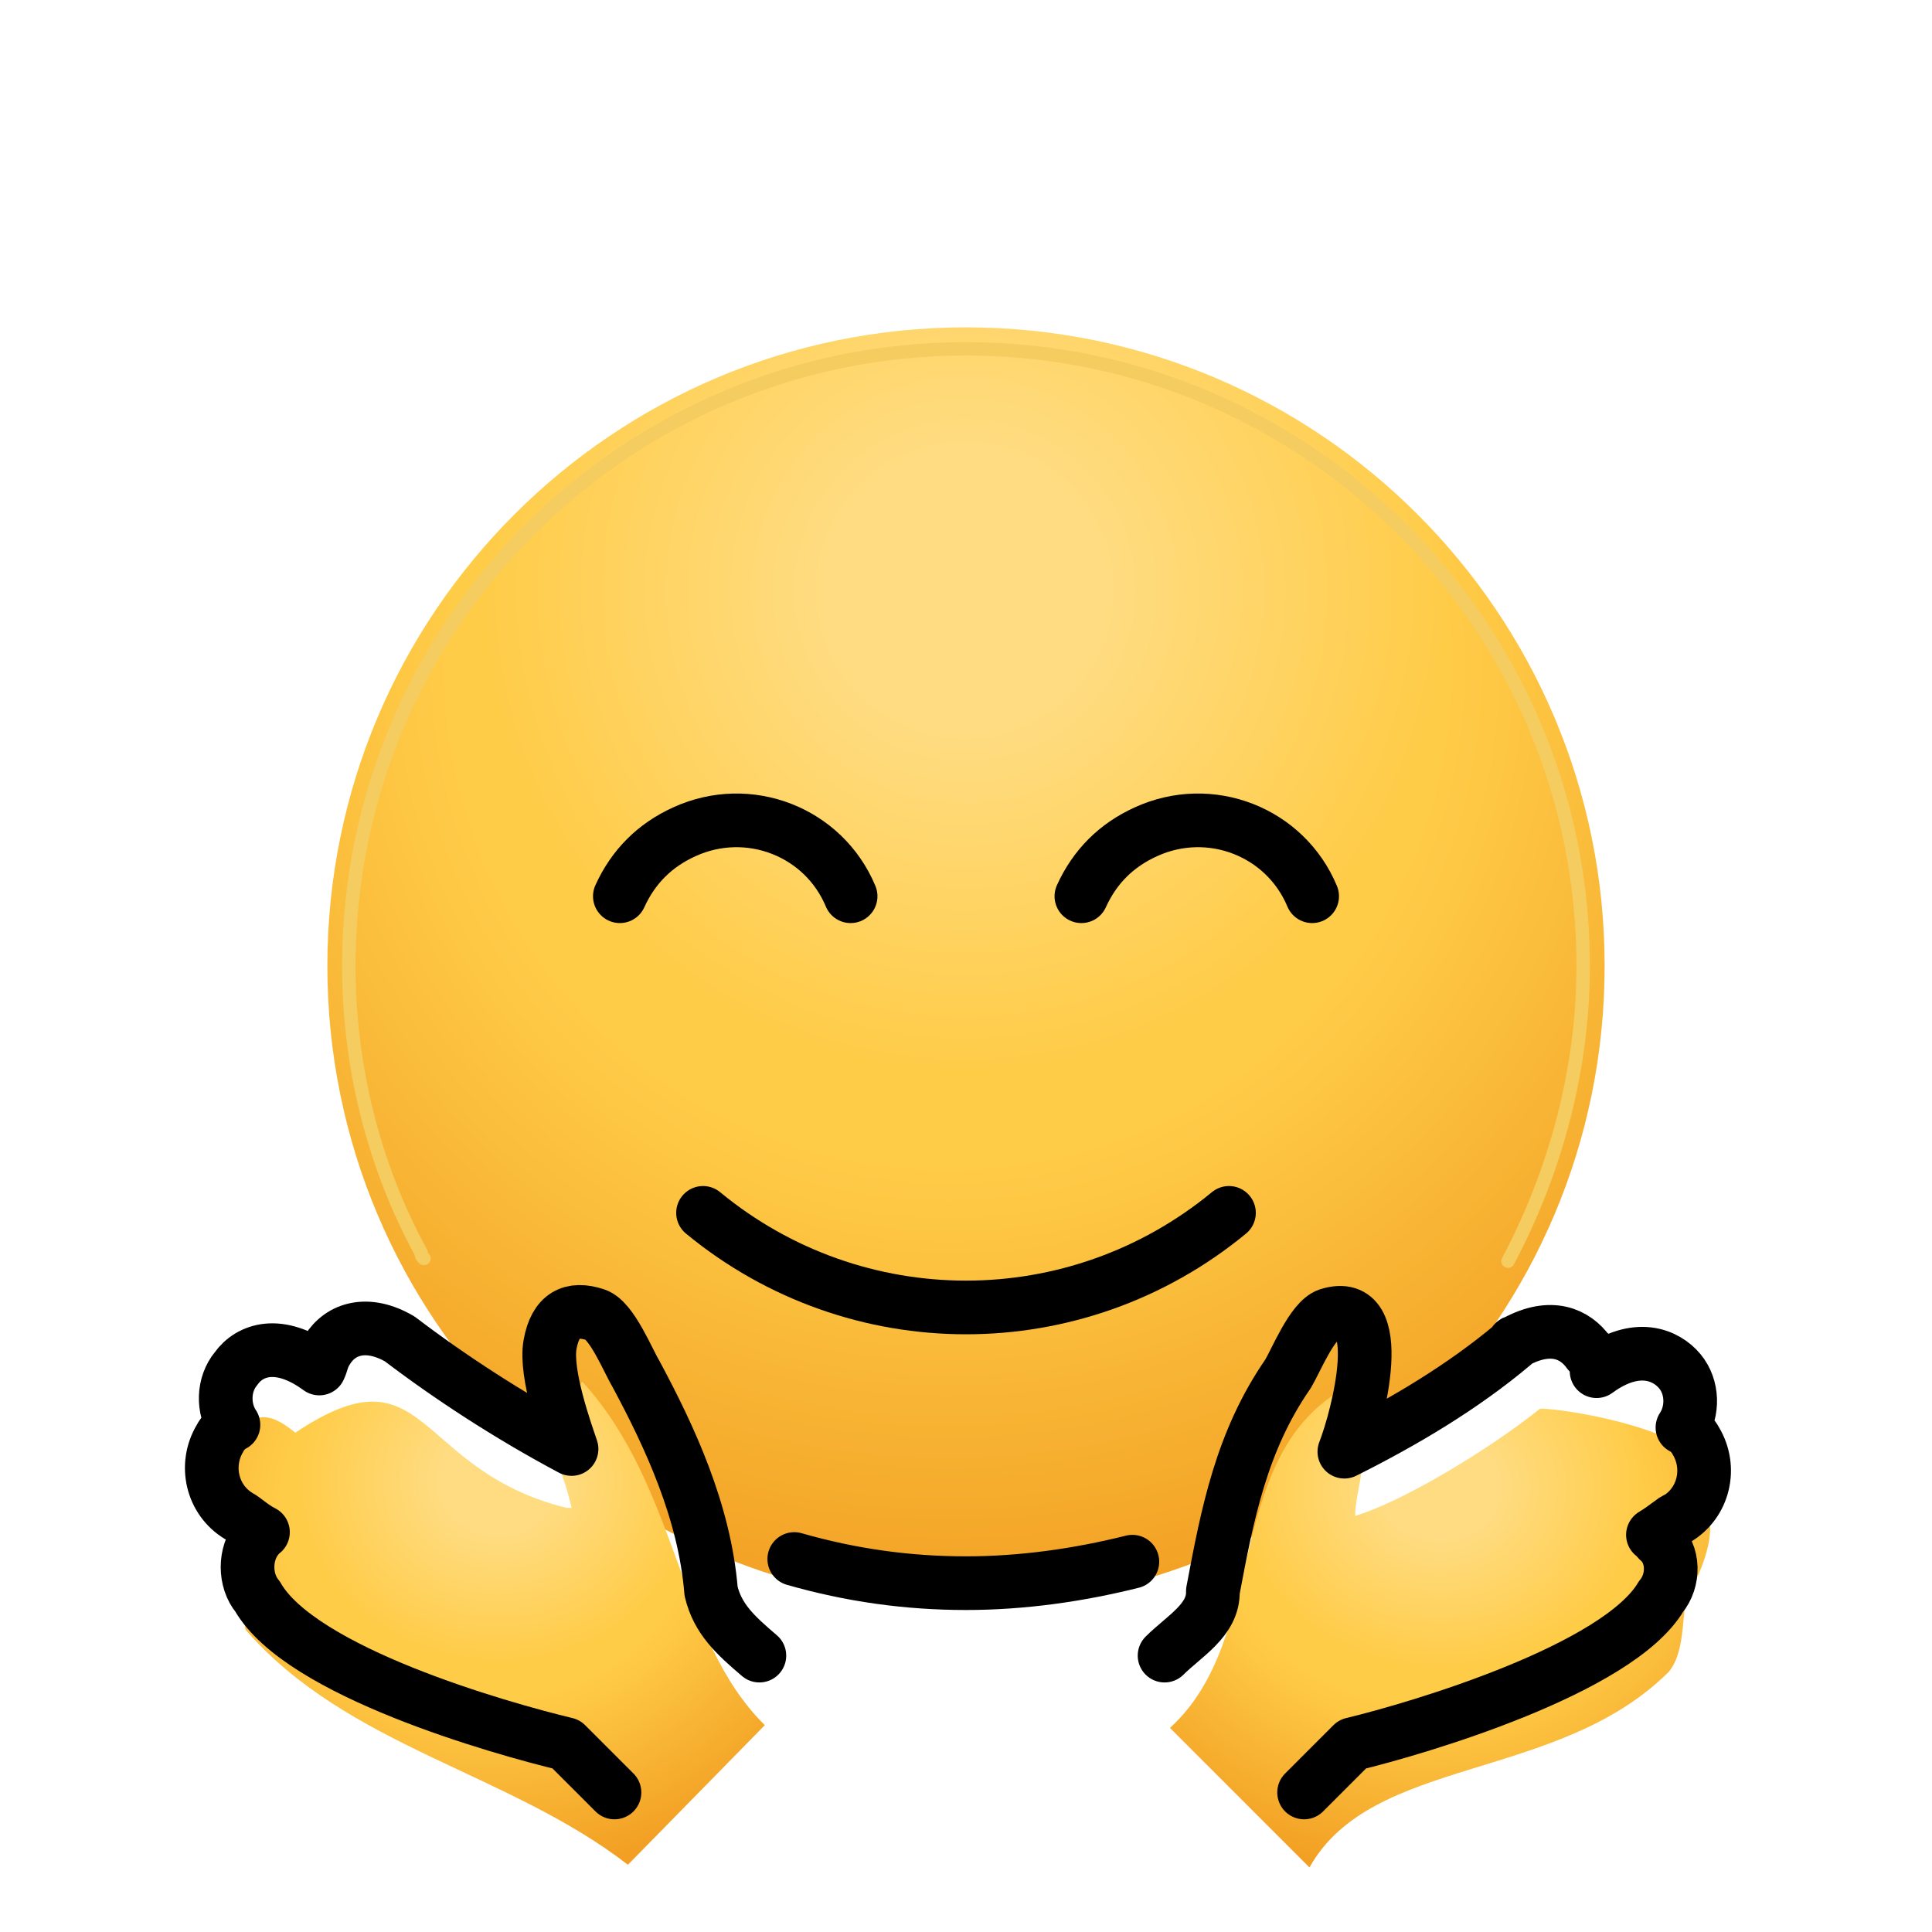 <svg  viewBox="0 0 72 72" fill="none" xmlns="http://www.w3.org/2000/svg">
<path d="M36 59.8C49.144 59.8 59.8 49.144 59.8 36C59.8 22.856 49.144 12.2 36 12.2C22.856 12.2 12.2 22.856 12.2 36C12.2 49.144 22.856 59.8 36 59.8Z" fill="url(#paint0_radial)"/>
<path d="M36 59.8C49.144 59.8 59.8 49.144 59.8 36C59.8 22.856 49.144 12.2 36 12.2C22.856 12.2 12.2 22.856 12.2 36C12.2 49.144 22.856 59.8 36 59.8Z" fill="url(#paint1_radial)" fill-opacity="0.31"/>
<g filter="url(#filter0_i)">
<path d="M28.5 62.1L23.4 67.3C18.928 63.841 12.94 62.905 9.15 58.54C8.638 55.804 7.838 48.53 11.004 51.2C15.96 47.89 15.382 52.579 21.104 54H21.304C20.67 51.228 19.595 51.375 21.704 49.3C25.298 53.241 25.246 58.886 28.504 62.1H28.5Z" fill="url(#paint2_radial)"/>
<path d="M28.5 62.1L23.4 67.3C18.928 63.841 12.94 62.905 9.15 58.54C8.638 55.804 7.838 48.53 11.004 51.2C15.96 47.89 15.382 52.579 21.104 54H21.304C20.67 51.228 19.595 51.375 21.704 49.3C25.298 53.241 25.246 58.886 28.504 62.1H28.5Z" fill="url(#paint3_radial)" fill-opacity="0.31"/>
</g>
<g filter="url(#filter1_i)">
<path d="M50 49.6C51.591 50.454 50.486 53.226 50.5 54.3C52.2 53.8 55.4 51.9 57.4 50.3C58.995 50.347 65.358 51.581 63.2 53.7C63.2 53.7 64.4 54.1 63.2 56.7C62.5 57.2 63 59.1 62.2 60.1C58.064 64.235 51.14 63.217 48.8 67.4L43.6 62.2C47.29 58.84 45.558 52.241 50 49.6Z" fill="url(#paint4_radial)"/>
<path d="M50 49.6C51.591 50.454 50.486 53.226 50.5 54.3C52.2 53.8 55.4 51.9 57.4 50.3C58.995 50.347 65.358 51.581 63.2 53.7C63.2 53.7 64.4 54.1 63.2 56.7C62.5 57.2 63 59.1 62.2 60.1C58.064 64.235 51.14 63.217 48.8 67.4L43.6 62.2C47.29 58.84 45.558 52.241 50 49.6Z" fill="url(#paint5_radial)" fill-opacity="0.31"/>
</g>
<path d="M56.2 47C58 43.6 59 39.8 59 36C59 23.3 48.7 13 36 13C23.3 13 13 23.3 13 36C13 39.7 13.9 43.4 15.7 46.7C15.7 46.8 15.7 46.8 15.8 46.9" stroke="#F5CC60" stroke-width="0.5" stroke-linecap="round" stroke-linejoin="round"/>
<path d="M29.6 58.1C31.7 58.7 33.8 59 36 59C38.1 59 40.2 58.7 42.2 58.2" stroke="black" stroke-width="2" stroke-linecap="round" stroke-linejoin="round"/>
<path d="M45.8 45.2C40.1 49.9 31.9 49.9 26.2 45.2" stroke="black" stroke-width="2" stroke-linecap="round" stroke-linejoin="round"/>
<path d="M31.7 33.4C30.7 31 27.9 29.9 25.5 31C24.4 31.5 23.6 32.3 23.1 33.4" stroke="black" stroke-width="2" stroke-miterlimit="10" stroke-linecap="round"/>
<path d="M48.9 33.4C47.9 31 45.1 29.9 42.7 31C41.6 31.5 40.8 32.3 40.3 33.4" stroke="black" stroke-width="2" stroke-miterlimit="10" stroke-linecap="round"/>
<path d="M28.3 61.7C27.404 60.936 26.746 60.334 26.5 59.3C26.257 56.317 24.951 53.531 23.7 51.2C23.4 50.7 22.8 49.2 22.2 49C21.3 48.7 20.7 49 20.5 50.1C20.3 51.2 21.1 53.4 21.3 54C18.943 52.747 16.729 51.293 14.9 49.9C13.7 49.2 12.7 49.5 12.2 50.3C12 50.6 12 50.8 11.9 51C10.4 49.9 9.3 50.3 8.8 51C8.3 51.6 8.3 52.5 8.7 53.1C8.5 53.2 8.3 53.4 8.2 53.6C7.6 54.6 7.9 55.9 8.9 56.5C9.1 56.6 9.4 56.9 9.8 57.1C9.7 57.2 9.6 57.2 9.6 57.3C9.1 57.9 9.1 58.9 9.6 59.5C11.2 62.3 18.6 64.4 21.1 65L22.9 66.8" stroke="black" stroke-width="2" stroke-linecap="round" stroke-linejoin="round"/>
<path d="M48.6 66.8L50.4 65C52.9 64.4 60.3 62.2 61.9 59.5C62.4 58.9 62.4 57.9 61.8 57.4C61.7 57.3 61.7 57.2 61.6 57.2C62.1 56.9 62.4 56.6 62.5 56.6C63.5 56 63.8 54.7 63.2 53.7C63.1 53.5 62.9 53.3 62.7 53.2C63.1 52.6 63.1 51.7 62.6 51.1C62.1 50.5 61 50 59.5 51.1C59.5 50.8 59.4 50.5 59.2 50.4C58.7 49.7 57.8 49.3 56.5 50C56.5 50 56.4 50 56.4 50.1C54.5 51.7 52.3 53 50.1 54.1C50.603 52.814 51.79 48.286 49.5 49C48.9 49.2 48.3 50.7 48 51.2C46.262 53.711 45.742 56.418 45.2 59.3C45.231 60.377 44.124 60.976 43.4 61.7" stroke="black" stroke-width="2" stroke-linecap="round" stroke-linejoin="round"/>
<defs>
<filter id="filter0_i" x="8.668" y="49.3" width="19.836" height="20.194" filterUnits="userSpaceOnUse" color-interpolation-filters="sRGB">
<feFlood flood-opacity="0" result="BackgroundImageFix"/>
<feBlend mode="normal" in="SourceGraphic" in2="BackgroundImageFix" result="shape"/>
<feColorMatrix in="SourceAlpha" type="matrix" values="0 0 0 0 0 0 0 0 0 0 0 0 0 0 0 0 0 0 127 0" result="hardAlpha"/>
<feOffset dy="2.194"/>
<feGaussianBlur stdDeviation="1.097"/>
<feComposite in2="hardAlpha" operator="arithmetic" k2="-1" k3="1"/>
<feColorMatrix type="matrix" values="0 0 0 0 0 0 0 0 0 0 0 0 0 0 0 0 0 0 0.1 0"/>
<feBlend mode="normal" in2="shape" result="effect1_innerShadow"/>
</filter>
<filter id="filter1_i" x="43.6" y="49.6" width="20.133" height="19.994" filterUnits="userSpaceOnUse" color-interpolation-filters="sRGB">
<feFlood flood-opacity="0" result="BackgroundImageFix"/>
<feBlend mode="normal" in="SourceGraphic" in2="BackgroundImageFix" result="shape"/>
<feColorMatrix in="SourceAlpha" type="matrix" values="0 0 0 0 0 0 0 0 0 0 0 0 0 0 0 0 0 0 127 0" result="hardAlpha"/>
<feOffset dy="2.194"/>
<feGaussianBlur stdDeviation="1.097"/>
<feComposite in2="hardAlpha" operator="arithmetic" k2="-1" k3="1"/>
<feColorMatrix type="matrix" values="0 0 0 0 0 0 0 0 0 0 0 0 0 0 0 0 0 0 0.1 0"/>
<feBlend mode="normal" in2="shape" result="effect1_innerShadow"/>
</filter>
<radialGradient id="paint0_radial" cx="0" cy="0" r="1" gradientUnits="userSpaceOnUse" gradientTransform="translate(35.279 24.726) rotate(87.284) scale(41.383)">
<stop offset="0.453" stop-color="#FFCC48"/>
<stop offset="0.874" stop-color="#F29F23"/>
</radialGradient>
<radialGradient id="paint1_radial" cx="0" cy="0" r="1" gradientUnits="userSpaceOnUse" gradientTransform="translate(35.933 21.949) rotate(89.898) scale(37.851)">
<stop offset="0.141" stop-color="white"/>
<stop offset="0.474" stop-color="white" stop-opacity="0"/>
</radialGradient>
<radialGradient id="paint2_radial" cx="0" cy="0" r="1" gradientUnits="userSpaceOnUse" gradientTransform="translate(18.285 54.037) rotate(87.008) scale(15.653 17.241)">
<stop offset="0.453" stop-color="#FFCC48"/>
<stop offset="0.874" stop-color="#F29F23"/>
</radialGradient>
<radialGradient id="paint3_radial" cx="0" cy="0" r="1" gradientUnits="userSpaceOnUse" gradientTransform="translate(18.558 52.986) rotate(89.888) scale(14.313 15.774)">
<stop offset="0.141" stop-color="white"/>
<stop offset="0.474" stop-color="white" stop-opacity="0"/>
</radialGradient>
<radialGradient id="paint4_radial" cx="0" cy="0" r="1" gradientUnits="userSpaceOnUse" gradientTransform="translate(53.362 54.284) rotate(86.929) scale(15.48 17.498)">
<stop offset="0.453" stop-color="#FFCC48"/>
<stop offset="0.874" stop-color="#F29F23"/>
</radialGradient>
<radialGradient id="paint5_radial" cx="0" cy="0" r="1" gradientUnits="userSpaceOnUse" gradientTransform="translate(53.638 53.245) rotate(89.885) scale(14.155 16.01)">
<stop offset="0.141" stop-color="white"/>
<stop offset="0.474" stop-color="white" stop-opacity="0"/>
</radialGradient>
</defs>
</svg>
